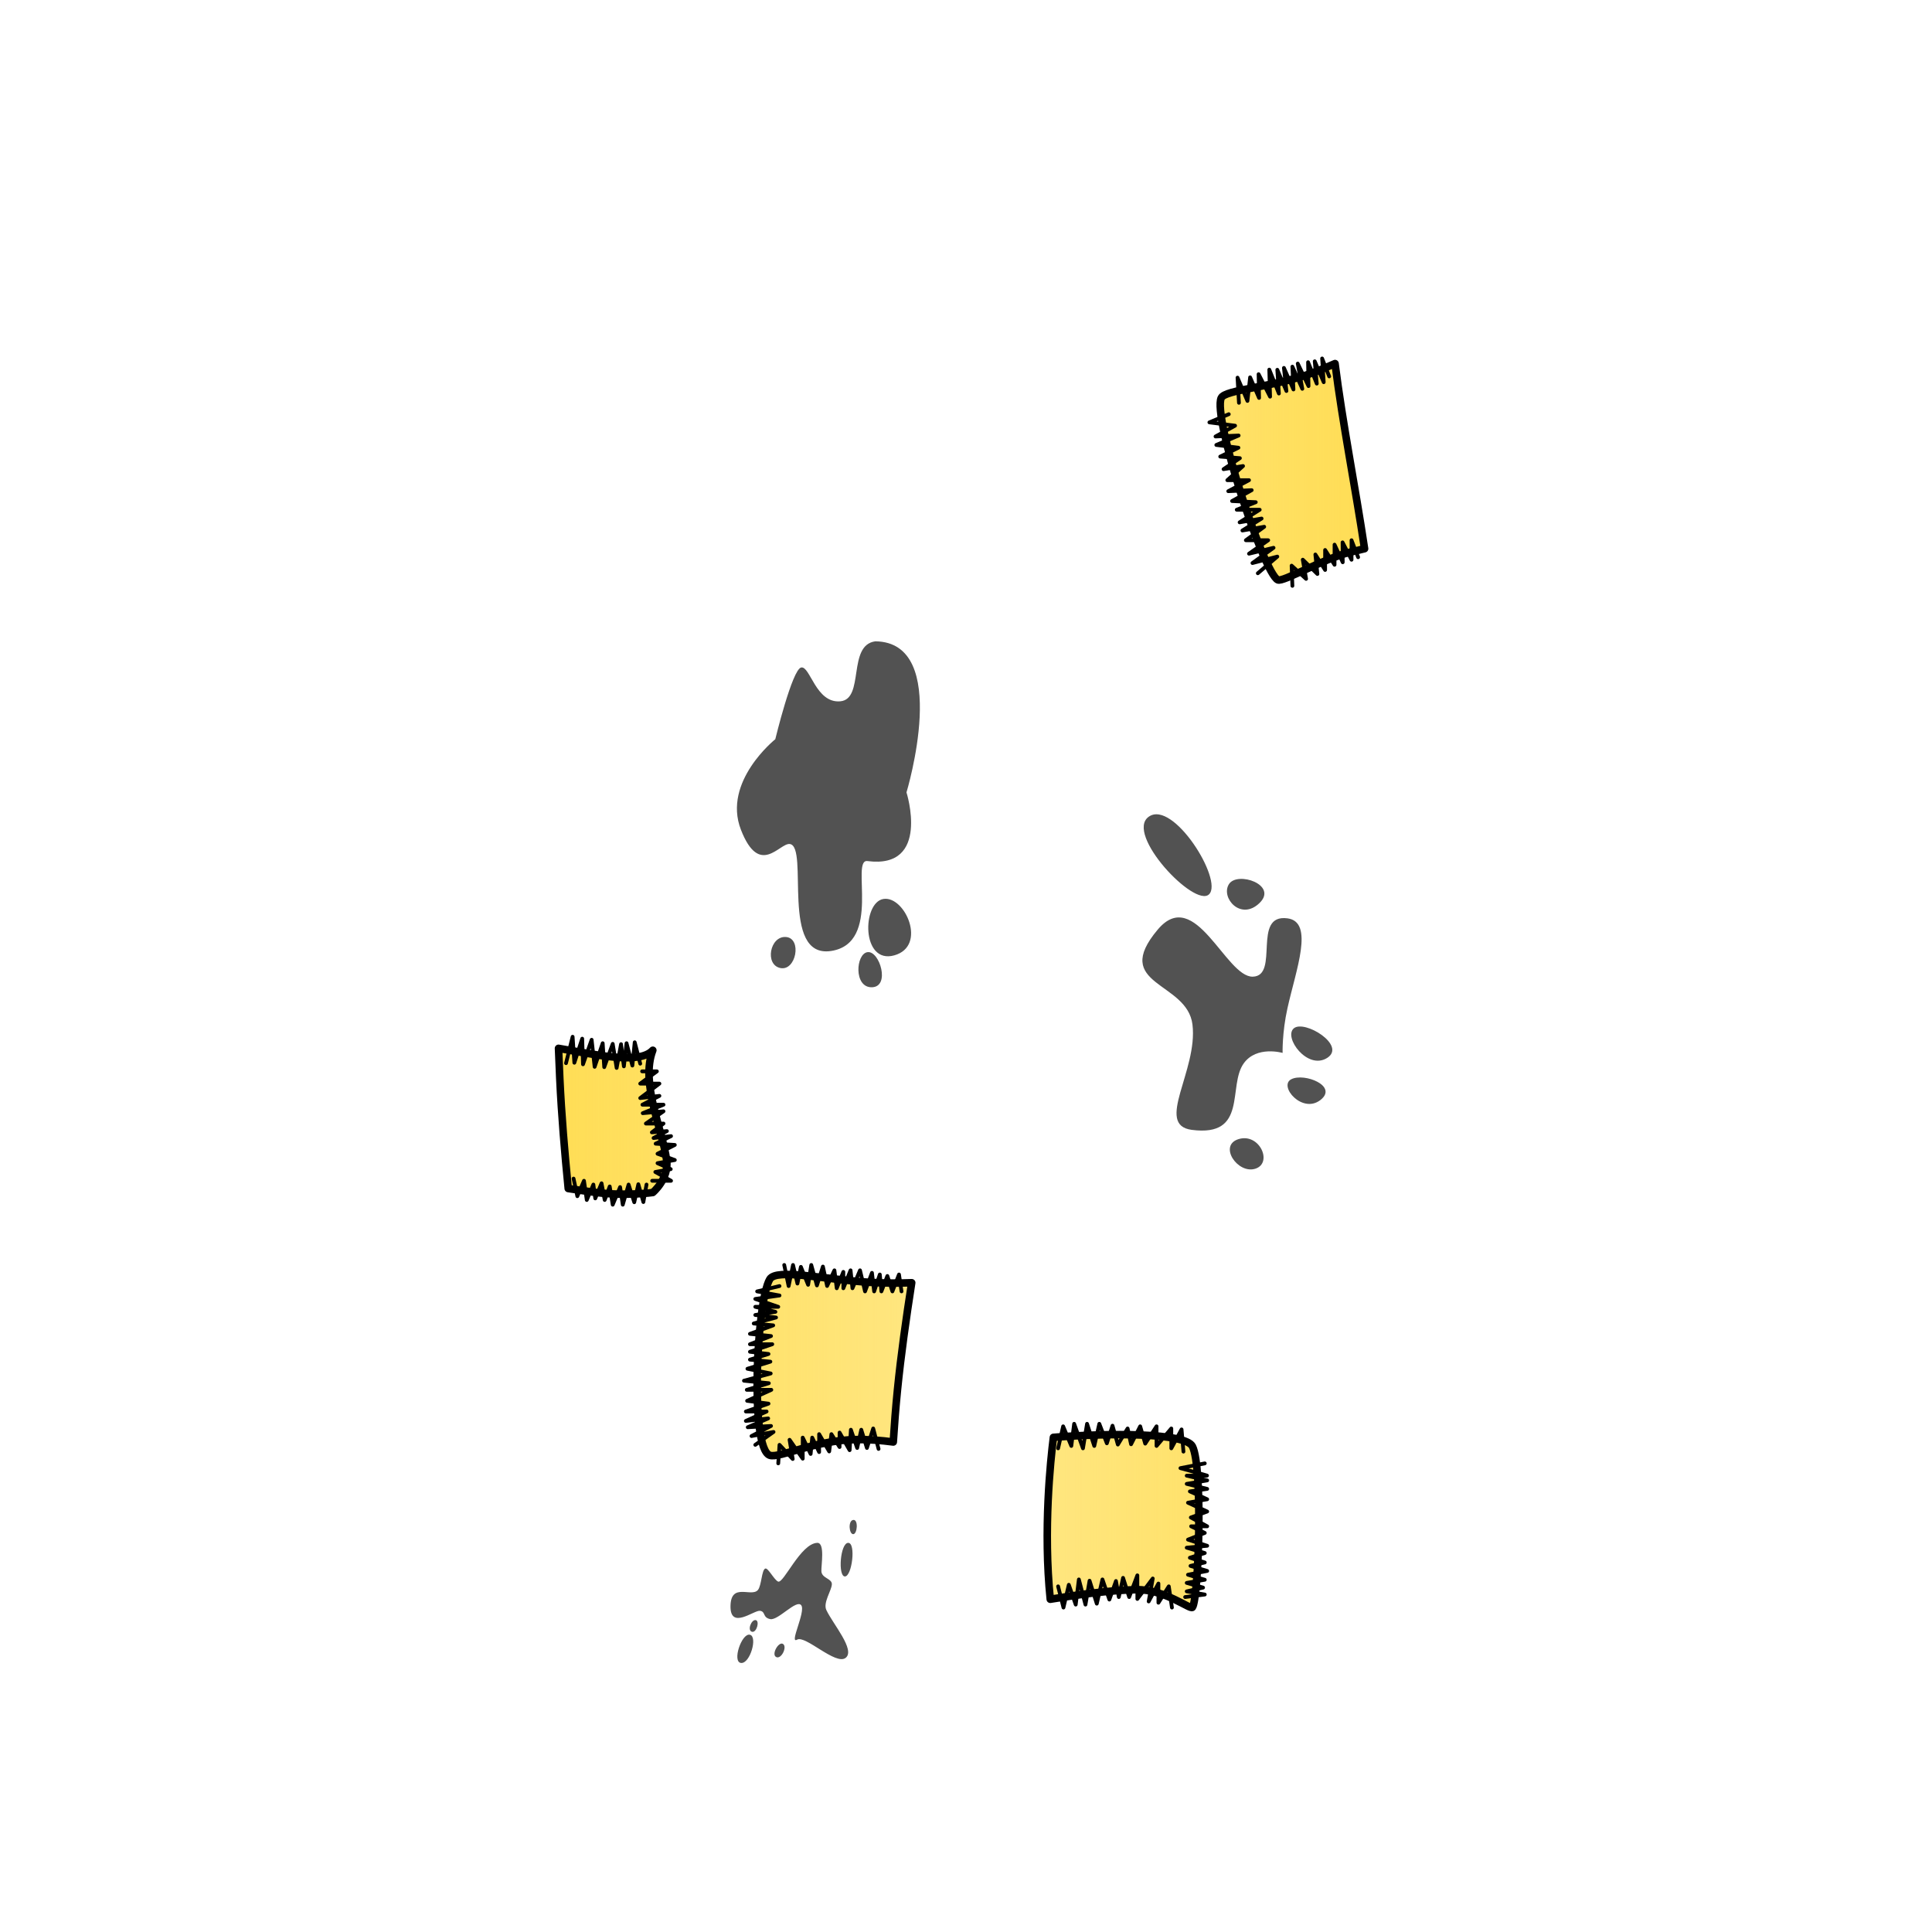 <?xml version="1.0" encoding="UTF-8" standalone="no"?>
<!-- Generator: Adobe Illustrator 16.0.0, SVG Export Plug-In . SVG Version: 6.00 Build 0)  -->

<svg
   xmlns:dc="http://purl.org/dc/elements/1.1/"
   xmlns:cc="http://creativecommons.org/ns#"
   xmlns:rdf="http://www.w3.org/1999/02/22-rdf-syntax-ns#"
   xmlns:svg="http://www.w3.org/2000/svg"
   xmlns="http://www.w3.org/2000/svg"
   xmlns:xlink="http://www.w3.org/1999/xlink"
   xmlns:sodipodi="http://sodipodi.sourceforge.net/DTD/sodipodi-0.dtd"
   xmlns:inkscape="http://www.inkscape.org/namespaces/inkscape"
   version="1.1"
   viewBox="0 0 256 256"
   enable-background="new 0 0 256 256"
   xml:space="preserve"
   id="svg65"
   sodipodi:docname="rtrousers_st_ragged.svg"
   inkscape:version="0.92.3 (2405546, 2018-03-11)"><defs
   id="defs69"><linearGradient
   id="innoGrad2"
   inkscape:collect="always"><stop
     style="stop-color:#ffd42a;stop-opacity:0"
     offset="0"
     id="stop1080" /><stop
     style="stop-color:#ffd42a;stop-opacity:0.502"
     offset="1"
     id="stop1078" /></linearGradient><linearGradient
   inkscape:collect="always"
   id="innoGrad1"><stop
     style="stop-color:#ffd42a;stop-opacity:0.502"
     offset="0"
     id="stop1015" /><stop
     style="stop-color:#ffd42a;stop-opacity:0"
     offset="1"
     id="stop1017" /></linearGradient>
	
		
	
		
	
		
	
		

	
		
	
		
	
		
	
		
	
		
	
		
	
		
	
	
		
	
		
	
		
	
		

	
	
	
	
	
	
	
	
	
	
	
	
	
	
	
	
<linearGradient
   inkscape:collect="always"
   xlink:href="#innoGrad1"
   id="linearGradient1021-2"
   x1="73.507"
   y1="165.904"
   x2="121.304"
   y2="165.904"
   gradientUnits="userSpaceOnUse" /><linearGradient
   inkscape:collect="always"
   xlink:href="#innoGrad2"
   id="linearGradient1076"
   x1="138.268"
   y1="130.593"
   x2="181.312"
   y2="130.593"
   gradientUnits="userSpaceOnUse" /></defs><sodipodi:namedview
   pagecolor="#ffffff"
   bordercolor="#666666"
   borderopacity="1"
   objecttolerance="10"
   gridtolerance="10"
   guidetolerance="10"
   inkscape:pageopacity="0"
   inkscape:pageshadow="2"
   inkscape:window-width="1920"
   inkscape:window-height="1027"
   id="namedview67"
   showgrid="false"
   inkscape:zoom="3.6875"
   inkscape:cx="97.138792"
   inkscape:cy="110.97895"
   inkscape:window-x="-8"
   inkscape:window-y="-8"
   inkscape:window-maximized="1"
   inkscape:current-layer="svg65" />
<path
   id="path2-7_1_"
   style="fill:#ffe680;stroke:none;stroke-linejoin:round;stroke-miterlimit:10;fill-opacity:1"
   d="m 118.364,191.072 c 0.141,-2.24 0.319,-4.547 0.554,-6.895 0.465,-4.649 1.148,-9.465 1.886,-14.207 -1.669,0.063 -3.58,0.068 -5.553,-0.054 -5.906,-0.364 -12.375,-1.875 -13.25,-0.417 -1.75,2.916 -2.666,22.417 0,23.334 1.257,0.432 5.933,-1.988 11.413,-2.083 1.642,-0.027 3.342,0.108 4.95,0.322 z M 74.007,138.911 c 0.05,1.319 0.105,2.641 0.167,3.961 0.231,4.941 0.647,9.851 1.121,14.614 1.249,0.185 2.505,0.377 3.706,0.527 4.013,0.504 7.499,0 7.499,0 0,0 2.162,-1.82 1.835,-4.264 -0.549,-4.104 -3.505,-10.249 -1.835,-14.583 -1.768,1.912 -7.372,0.617 -12.493,-0.255 z" /><path
   inkscape:connector-curvature="0"
   id="path2-7_1_-9"
   style="fill:url(#linearGradient1021-2);fill-opacity:1;stroke:#000000;stroke-linejoin:round;stroke-miterlimit:10"
   d="m 118.364,191.072 c 0.141,-2.24 0.319,-4.547 0.554,-6.895 0.465,-4.649 1.148,-9.465 1.886,-14.207 -1.669,0.063 -3.58,0.068 -5.553,-0.054 -5.906,-0.364 -12.375,-1.875 -13.25,-0.417 -1.75,2.916 -2.666,22.417 0,23.334 1.257,0.432 5.933,-1.988 11.413,-2.083 1.642,-0.027 3.342,0.108 4.95,0.322 z M 74.007,138.911 c 0.05,1.319 0.105,2.641 0.167,3.961 0.231,4.941 0.647,9.851 1.121,14.614 1.249,0.185 2.505,0.377 3.706,0.527 4.013,0.504 7.499,0 7.499,0 0,0 2.162,-1.82 1.835,-4.264 -0.549,-4.104 -3.505,-10.249 -1.835,-14.583 -1.768,1.912 -7.372,0.617 -12.493,-0.255 z" /><path
   id="path4-0_1_"
   style="fill:#ffe680;stroke:none;stroke-linejoin:round;stroke-miterlimit:10;fill-opacity:1"
   d="m 139.166,211.908 c -0.938,-9.147 0.026,-18.349 0.416,-21.45 7.371,-0.594 17.482,-0.628 18.417,1.186 1.417,2.749 0.833,20.254 0,21.334 -0.273,0.354 -3.66,-2.412 -7.417,-2.336 -3.592,0.072 -7.869,0.681 -11.416,1.266 z M 176.9,48.176 c 1.003,7.939 2.679,16.311 3.912,24.53 -0.631,0.144 -1.265,0.295 -1.896,0.457 -3.862,0.986 -8.916,4.006 -9.601,3.673 -1.899,-0.923 -8.671,-21.635 -7.493,-24.112 0.528,-1.111 6.867,-1.412 11.844,-3.228 1.121,-0.409 2.205,-0.862 3.234,-1.32 z" />
<path
   inkscape:connector-curvature="0"
   id="path4-0_1_-4"
   style="fill:url(#linearGradient1076);stroke:#000000;stroke-linejoin:round;stroke-miterlimit:10;fill-opacity:1.0"
   d="m 139.166,211.908 c -0.938,-9.147 0.026,-18.349 0.416,-21.45 7.371,-0.594 17.482,-0.628 18.417,1.186 1.417,2.749 0.833,20.254 0,21.334 -0.273,0.354 -3.66,-2.412 -7.417,-2.336 -3.592,0.072 -7.869,0.681 -11.416,1.266 z M 176.9,48.176 c 1.003,7.939 2.679,16.311 3.912,24.53 -0.631,0.144 -1.265,0.295 -1.896,0.457 -3.862,0.986 -8.916,4.006 -9.601,3.673 -1.899,-0.923 -8.671,-21.635 -7.493,-24.112 0.528,-1.111 6.867,-1.412 11.844,-3.228 1.121,-0.409 2.205,-0.862 3.234,-1.32 z" /><polyline
   style="fill:none;stroke:#000000;stroke-width:0.5;stroke-linecap:round;stroke-linejoin:round;stroke-miterlimit:10"
   id="polyline7"
   points="   75,140.875 75.875,137.375 76.104,140.817 77.146,137.63 77.25,141.025 78.396,137.775 78.792,141.358 79.86,138.233 80.063,141.4    81.188,138.317 81.708,141.505 82.292,138.358 82.667,141.296 83.021,138.233 83.792,141.192 84.104,138.108 84.833,140.942  "
   stroke-miterlimit="10" /><polyline
   style="fill:none;stroke:#000000;stroke-width:0.5;stroke-linecap:round;stroke-linejoin:round;stroke-miterlimit:10"
   id="polyline9"
   points="   85.083,141.96 87.042,141.96 84.833,143.585 87.375,143.585 84.833,145.502 87.375,145.21 85.125,146.377 87.917,146.377    85.167,147.502 87.917,147.252 85.583,148.877 87.917,148.877 86.375,150.043 88.369,149.877 86.601,150.793 88.917,150.543    86.875,151.543 89.417,151.71 87.125,152.877 89.417,153.71 87.125,154.127 88.875,154.918 86.833,155.293 88.917,156.46    86.417,156.46  "
   stroke-miterlimit="10" /><polyline
   style="fill:none;stroke:#000000;stroke-width:0.5;stroke-linecap:round;stroke-linejoin:round;stroke-miterlimit:10"
   id="polyline11"
   points="   76,156.168 76.5,158.502 77.381,156.46 77.75,159.002 78.625,156.96 78.875,158.793 79.708,156.793 80.125,159.002 80.792,157.21    81.188,159.627 82.167,157.293 82.521,159.627 83.292,156.96 84.042,159.303 84.583,156.918 85.25,159.278 85.667,156.96  "
   stroke-miterlimit="10" /><polyline
   style="fill:none;stroke:#000000;stroke-width:0.5;stroke-linecap:round;stroke-linejoin:round;stroke-miterlimit:10"
   id="polyline13"
   points="   103.914,167.617 104.497,170.409 105.08,167.617 105.664,170.076 106.122,167.867 107.08,170.242 107.497,167.617 108.247,170.326    109.039,167.826 109.597,170.396 110.565,168.326 110.872,170.701 111.747,168.534 111.747,170.701 112.705,168.326    112.955,170.701 113.955,168.326 114.622,171.117 115.539,168.659 115.83,171.117 116.58,168.877 116.789,171.117 117.58,169.076    118.247,171.117 119.122,168.877 119.455,171.117  "
   stroke-miterlimit="10" /><polyline
   style="fill:none;stroke:#000000;stroke-width:0.5;stroke-linecap:round;stroke-linejoin:round;stroke-miterlimit:10"
   id="polyline15"
   points="   103.289,170.409 100.326,171.117 103.289,171.659 100.08,172.117 103.122,173.159 100.08,173.159 102.747,173.826 100.08,174.242    102.83,174.576 99.872,175.367 102.455,175.617 99.372,176.742 102.164,177.034 99.372,178.117 102.33,178.117 99.372,179.117    101.83,179.409 99.372,180.159 102.08,180.428 99.039,181.367 102.122,181.992 98.58,182.951 101.872,183.284 98.955,184.159    102.205,184.159 98.997,185.615 101.83,185.99 98.83,187.031 101.58,187.031 98.83,188.281 101.789,187.948 99.08,189.115    102.164,188.948 99.58,190.284 102.497,189.74 100.08,191.448  "
   stroke-miterlimit="10" /><polyline
   style="fill:none;stroke:#000000;stroke-width:0.5;stroke-linecap:round;stroke-linejoin:round;stroke-miterlimit:10"
   id="polyline17"
   points="   103.122,193.906 103.289,191.448 105.039,193.323 104.622,190.781 106.366,193.281 106.366,190.49 107.414,192.656 107.622,190.49    108.539,192.406 108.539,190.031 109.872,192.323 110.164,190.031 111.247,191.74 111.247,189.823 112.58,192.156 112.747,189.448    113.58,191.865 114.122,189.448 114.872,191.865 115.705,189.281 116.414,191.99  "
   stroke-miterlimit="10" /><polyline
   style="fill:none;stroke:#000000;stroke-width:0.5;stroke-linecap:round;stroke-linejoin:round;stroke-miterlimit:10"
   id="polyline19"
   points="   140.205,191.912 140.872,188.996 141.955,191.594 142.33,188.662 143.497,191.912 144.039,188.662 144.997,191.594    145.664,188.662 146.664,191.246 147.414,188.912 148.122,191.412 149.414,189.281 149.872,191.371 151.08,188.996    151.747,191.287 153.247,188.996 153.247,191.594 155.205,189.281 155.205,191.912 156.563,189.406 156.813,192.344  "
   stroke-miterlimit="10" /><path
   style="fill:none;stroke:#000000;stroke-width:0.5;stroke-linecap:round;stroke-linejoin:round;stroke-miterlimit:10"
   inkscape:connector-curvature="0"
   id="path21"
   d="m 159.639,193.906 -3.225,0.63 c 0,0 3.666,1 3.541,1 -0.125,0 -2.708,0 -2.708,0 l 2.711,0.625 -2.711,0.458 2.711,0.667 -2.294,0.333 2.294,1.042 -2.544,0.458 2.544,1.165 -2.169,0.792 2.169,1.167 h -2.128 l 1.809,0.875 -2.225,0.891 2.544,0.815 -2.711,0.252 2.392,0.708 -1.975,0.624 1.975,0.625 -1.892,0.458 2.211,0.667 -2.544,0.5 2.225,0.666 -2.392,0.417 2.167,0.625 -2.167,0.5 2.392,0.417 -2.6,0.333"
   stroke-miterlimit="10" /><polyline
   style="fill:none;stroke:#000000;stroke-width:0.5;stroke-linecap:round;stroke-linejoin:round;stroke-miterlimit:10"
   id="polyline23"
   points="   140.205,210.201 140.914,213.009 141.622,209.992 142.539,212.617 142.955,209.284 143.83,212.617 144.372,209.451 145.33,212.492    146.08,209.284 146.997,211.951 147.872,209.492 148.247,211.616 148.813,209.076 149.622,211.616 150.705,208.742    150.705,211.867 152.747,209.159 152.205,212.201 153.497,209.826 153.497,212.367 154.872,210.201 155.289,213.009  "
   stroke-miterlimit="10" /><polyline
   style="fill:none;stroke:#000000;stroke-width:0.5;stroke-linecap:round;stroke-linejoin:round;stroke-miterlimit:10"
   id="polyline25"
   points="   171.249,77.627 171.146,74.953 173.063,76.703 172.626,74.161 174.563,76.057 174.292,73.473 175.584,75.523 175.584,72.877    176.834,74.835 176.834,72.169 177.918,74.502 177.896,71.869 179.084,74.169 179.084,71.585 179.959,73.835  "
   stroke-miterlimit="10" /><polyline
   style="fill:none;stroke:#000000;stroke-width:0.5;stroke-linecap:round;stroke-linejoin:round;stroke-miterlimit:10"
   id="polyline27"
   points="   166.668,75.96 169.251,73.752 165.959,74.606 168.751,72.585 165.5,73.367 168.043,71.585 165.084,71.585 167.515,69.801    164.626,70.294 167.168,68.71 164.256,69.212 166.918,67.543 163.876,67.543 166.396,66.543 163.254,66.39 165.854,64.949    162.751,65.085 165.501,63.626 162.626,63.626 164.709,61.751 162.126,62.167 164.293,60.709 161.686,60.501 164.098,59.324    161.168,58.959 164.126,57.709 161.063,57.836 163.654,56.404 160.25,55.966 162.819,54.885  "
   stroke-miterlimit="10" /><polyline
   style="fill:none;stroke:#000000;stroke-width:0.5;stroke-linecap:round;stroke-linejoin:round;stroke-miterlimit:10"
   id="polyline29"
   points="   164.167,53.373 163.979,50.04 165.292,53.123 165.646,49.998 166.833,52.727 166.771,49.581 168.292,52.56 168.188,48.977    169.459,52.144 169.251,48.998 170.458,51.81 170.126,48.75 171.389,51.605 171.249,48.583 172.563,51.519 171.959,48.176    173.384,51.16 173.327,47.996 174.479,50.831 174.209,47.875 175.399,50.642 175.188,47.5 176.126,49.875  "
   stroke-miterlimit="10" />
<path
   id="path62"
   d="m 113.054,201.4 c 0.707,-0.104 0.55,1.885 0,1.885 -0.55,0 -0.708,-1.779 0,-1.885 z m -0.667,3.037 c 1.059,-0.025 0.509,4.45 -0.433,4.45 -0.942,0 -0.628,-4.424 0.433,-4.45 z m -9.541,15.128 c -0.68,-0.341 0.341,-2.12 0.916,-1.727 0.575,0.392 -0.236,2.068 -0.916,1.727 z m -3.498,-2.957 c 1.09,0.209 0.042,3.873 -1.161,3.742 -1.204,-0.13 0.07,-3.952 1.161,-3.742 z m 0.776,-1.937 c 0.576,0.079 0.131,1.728 -0.498,1.544 -0.627,-0.183 -0.079,-1.622 0.498,-1.544 z m 11.935,4.999 c -1.308,1.047 -5.339,-3.036 -6.439,-2.407 -1.099,0.628 1.177,-3.72 0.548,-4.558 -0.628,-0.837 -3.061,2.045 -4.107,1.835 -1.047,-0.21 -0.576,-0.995 -1.361,-1.1 -0.786,-0.104 -3.957,2.564 -3.904,-0.629 0.051,-3.192 2.805,-1.099 3.642,-2.145 0.477,-0.598 0.482,-2.658 0.968,-2.827 0.367,-0.128 1.184,1.525 1.701,1.728 0.729,0.285 2.983,-5.052 5.182,-5.131 1.059,-0.037 0.509,3.004 0.55,3.77 0.051,0.938 1.426,0.948 1.387,1.728 -0.041,0.831 -1.192,2.431 -0.732,3.402 0.89,1.884 3.873,5.288 2.565,6.334 z m 40.163,-111.457 c -3.238,2.273 6.104,12.16 7.991,10.281 1.888,-1.878 -4.754,-12.555 -7.991,-10.281 z m 10.609,8.957 c -1.103,1.792 1.585,4.892 4.065,2.48 2.48,-2.411 -2.962,-4.271 -4.065,-2.48 z m 1.31,33.76 c 2.756,-0.827 4.547,3.169 2.204,3.927 -2.343,0.758 -4.961,-3.101 -2.204,-3.927 z m 6.955,-7.923 c -1.72,0.895 1.449,4.615 3.861,2.755 2.411,-1.861 -2.142,-3.652 -3.861,-2.755 z m 0.347,-6.753 c -1.416,1.174 1.791,5.581 4.409,3.928 2.618,-1.653 -2.993,-5.101 -4.409,-3.928 z m -67.284,-12.096 c 2.139,0.184 1.325,4.555 -0.767,4.109 -2.092,-0.445 -1.372,-4.293 0.767,-4.109 z m 10.817,2.003 c -1.588,0.175 -1.883,4.728 0.566,4.655 2.449,-0.071 1.022,-4.828 -0.566,-4.655 z m 2.095,-7.046 c -2.848,0.438 -2.963,8.699 1.427,7.473 4.389,-1.229 1.42,-7.91 -1.427,-7.473 z m 36.345,4.049 c -6.291,7.455 3.895,6.845 4.593,12.594 0.74,6.102 -5.035,13.312 -0.093,13.954 7.488,0.975 4.723,-5.811 6.89,-8.818 1.713,-2.377 5.146,-1.378 5.146,-1.378 0,0 -0.08,-2.654 0.642,-5.916 1.13,-5.104 3.583,-11.446 0,-11.917 -4.75,-0.625 -1.01,7.637 -4.593,7.729 -3.583,0.09 -7.625,-12.127 -12.585,-6.248 z M 115.99,84.977 c -3.75,0.499 -1.398,7.655 -4.645,7.95 -3.247,0.295 -4,-4.728 -5.187,-4.479 -1.188,0.249 -3.428,9.503 -3.428,9.503 0,0 -7.03,5.608 -4.558,11.982 2.473,6.372 5.121,1.728 6.482,1.903 2.583,0.333 -1.341,15.213 5.468,14.174 6.808,-1.041 2.52,-12.213 4.819,-11.914 8.408,1.092 5.173,-9.1 5.173,-9.1 0,0 6.026,-19.897 -4.124,-20.019 z"
   style="fill:#1a1a1a;fill-opacity:0.753" />
</svg>